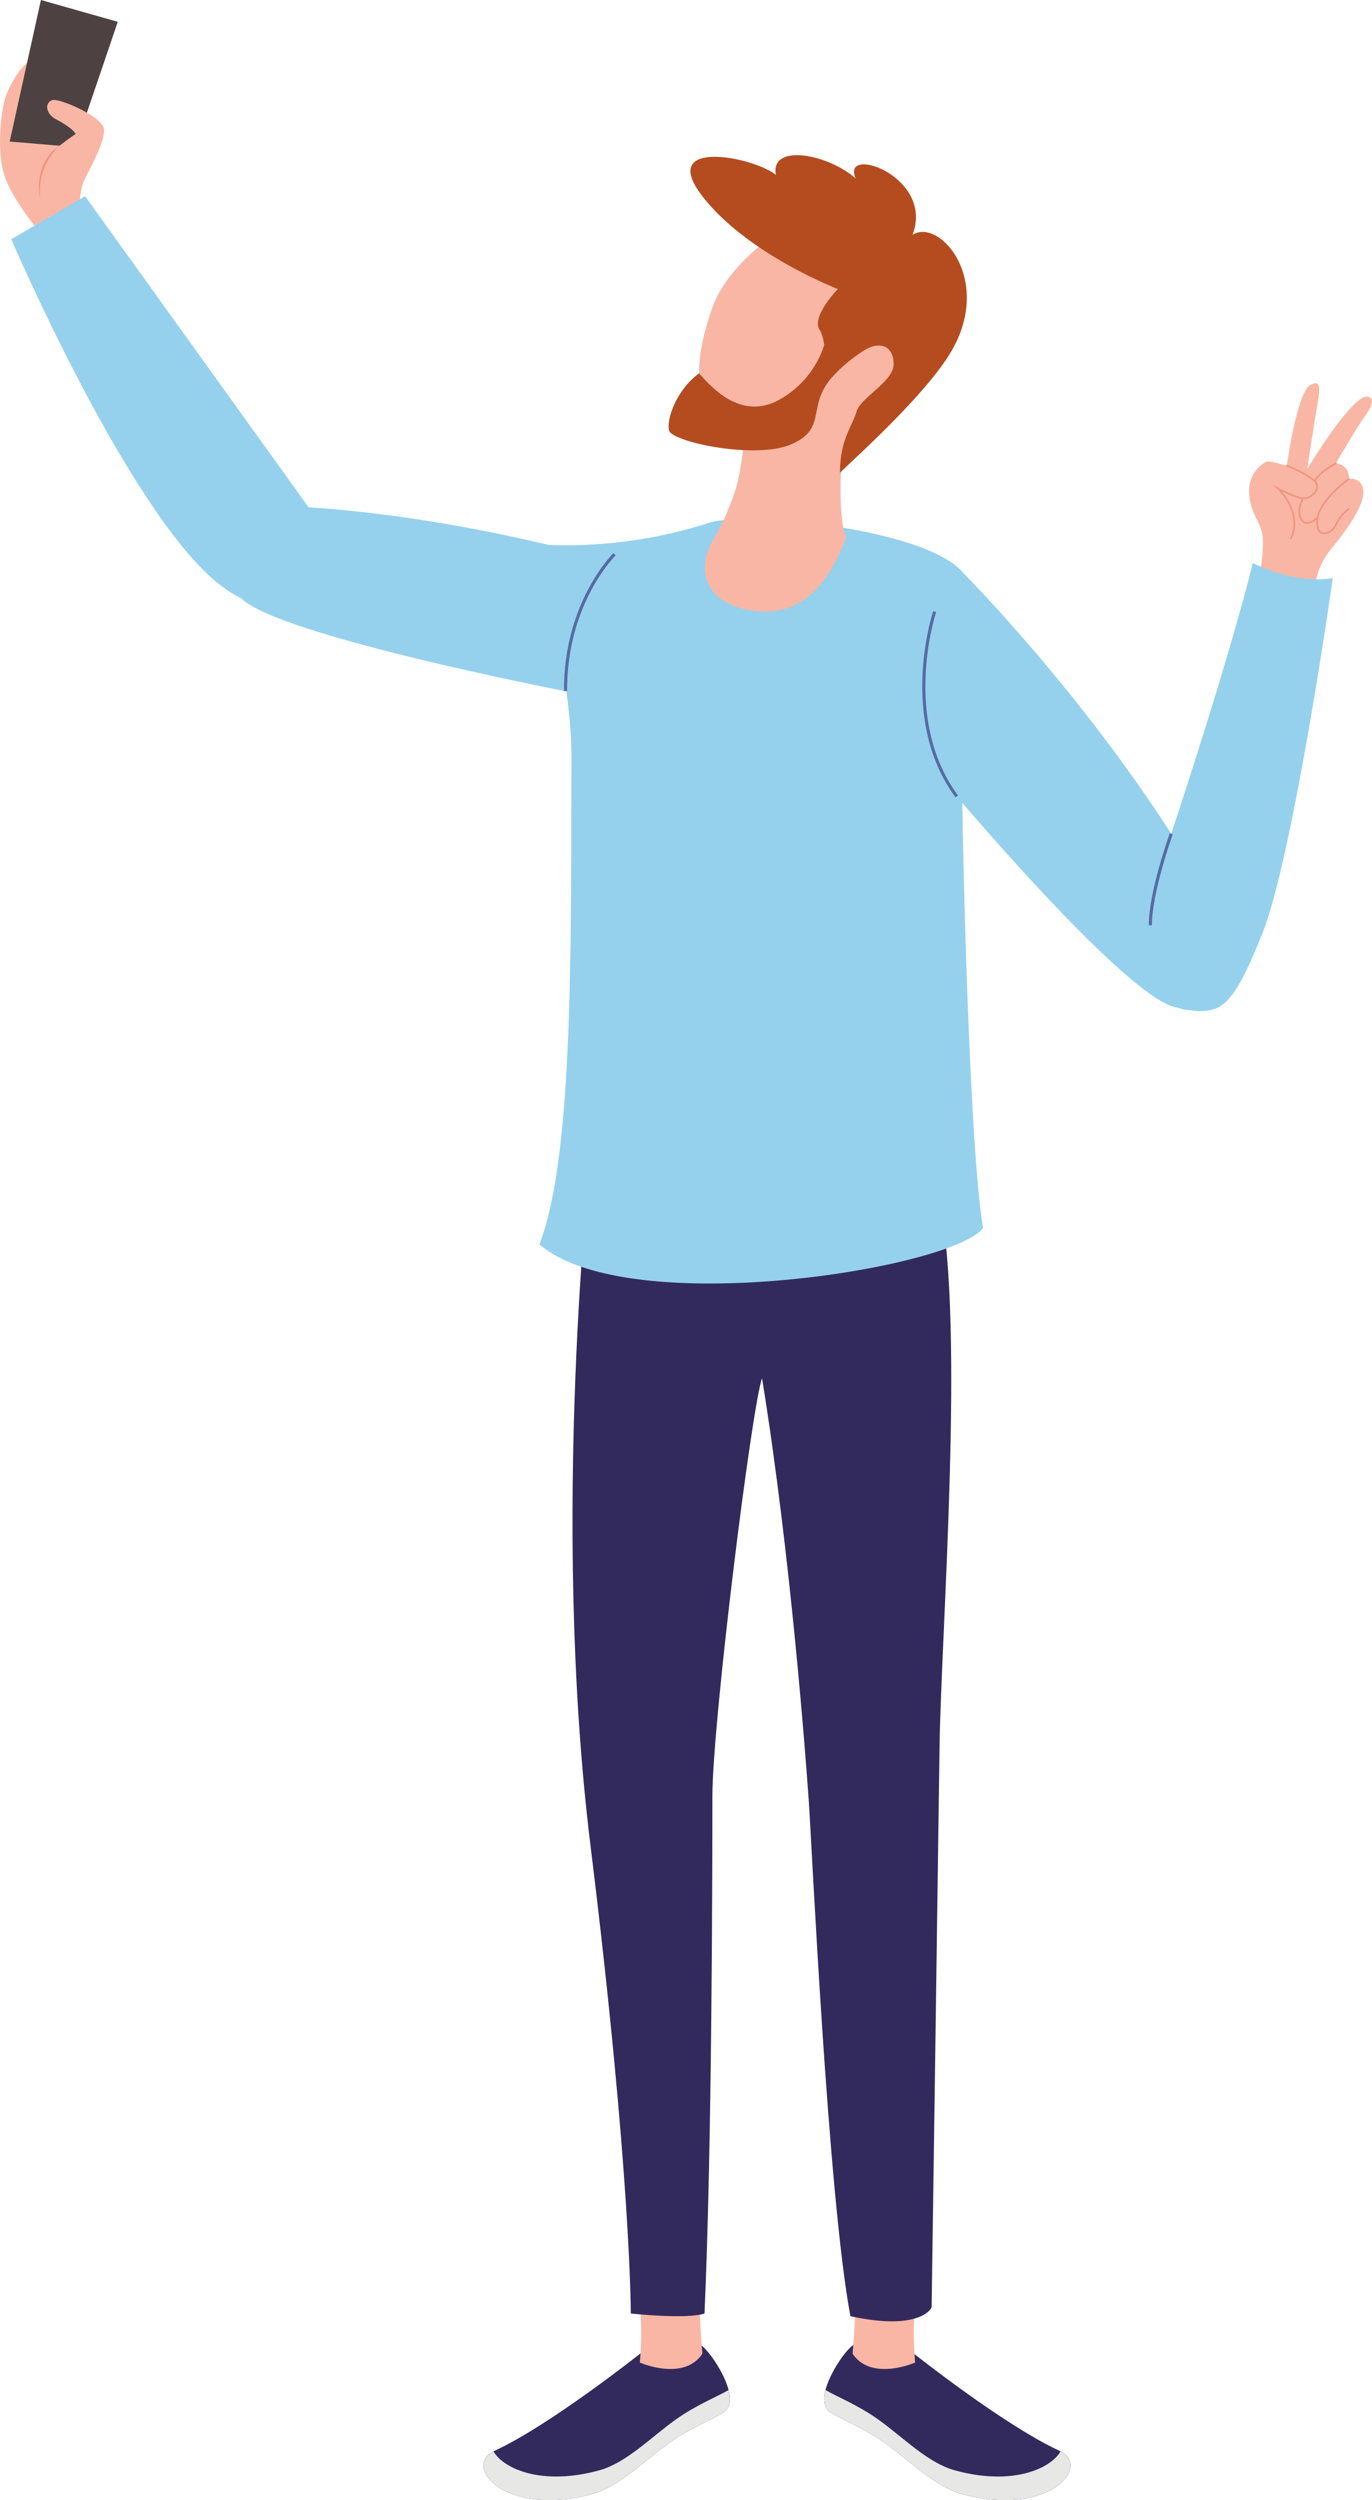 <svg xmlns="http://www.w3.org/2000/svg" width="285.518" height="520.258" viewBox="0 0 285.518 520.258">
  <g id="Groupe_1" data-name="Groupe 1" transform="translate(-467.559 594.416)">
    <path id="path122" d="M600.854-104.712s-18.811,14.926-30.313,20.245c-7.02,3.247,2.279,14,20.293,9.007,5.611-1.555,10.651-6.807,15.843-10.526,4.683-3.353,9.7-5.2,11.557-6.51,3.905-2.768-2.727-12.656-4.843-13.959-1.588,2.971-8.555,4.095-12.537,1.743" fill="#322a5d"/>
    <path id="path124" d="M608.141-90.913c-5.191,3.719-10.231,8.972-15.841,10.527-11.805,3.27-19.867-.219-22.047-3.926-6.444,3.41,2.832,13.771,20.581,8.852,5.611-1.555,10.651-6.807,15.843-10.526,4.683-3.353,9.7-5.2,11.557-6.51,1.307-.927,1.42-2.655.931-4.587-2.16,1.291-6.731,3.1-11.024,6.169" fill="#e7e7e6"/>
    <path id="path126" d="M657.869-104.556s18.612,14.77,30.115,20.09c7.02,3.247-2.28,14-20.292,9.007-5.611-1.555-10.653-6.807-15.844-10.526-4.681-3.353-9.705-5.2-11.557-6.51-3.907-2.768,2.727-12.656,4.844-13.959,1.585,2.971,8.752,4.252,12.735,1.9" fill="#322a5d"/>
    <path id="path128" d="M650.382-90.913c5.192,3.719,10.233,8.972,15.844,10.527,11.8,3.27,19.864-.219,22.045-3.926,6.444,3.41-2.833,13.771-20.58,8.852-5.611-1.555-10.652-6.807-15.844-10.526-4.681-3.353-9.705-5.2-11.557-6.51-1.307-.927-1.42-2.655-.931-4.587,2.16,1.291,6.731,3.1,11.023,6.169" fill="#e7e7e6"/>
    <path id="path130" d="M613.189-114.417s0,3.8.543,9.767c-3.908,5.86-13.023,1.844-13.023,1.844a66.644,66.644,0,0,0,0-12.153c3.364-.976,12.48.543,12.48.543" fill="#fab6a4"/>
    <path id="path132" d="M645.526-114.417s0,3.8-.544,9.767c3.908,5.86,13.023,1.844,13.023,1.844a66.644,66.644,0,0,1,0-12.153c-3.364-.976-12.479.543-12.479.543" fill="#fab6a4"/>
    <path id="path134" d="M590.455-353.492s-8.452,74.661,0,143.218,8.371,97.268,8.371,97.268,11.584,1.254,15.34,0c1.565-34.434,1.645-92.258,1.645-107.6s8.14-80.765,10.331-87.026c5.948,36.627,9.079,78.886,9.705,87.653s3.988,82.416,8.683,107.529c14.715,3.2,16.905-1.808,16.905-1.808s1.333-92.67,1.647-116.57,5.321-87.446,0-113.742c-34.121-4.383-72.627-8.923-72.627-8.923" fill="#322a5d"/>
    <path id="path136" d="M615.5-485.753a97,97,0,0,1-34.8,4.684c.389,9.445,5.885,28.917,5.792,44.947-.207,35.5.649,81.868-6.683,100.63,18.471,15.965,86.4,5.009,92.348-3.443-3.443-18.469-5.633-119.27-4.069-136.174-7.2-9.079-43.637-12.935-52.591-10.644" fill="#95d1ed"/>
    <path id="path138" d="M729.666-474.86a32.259,32.259,0,0,0,.709-7.3c-.141-3.548-2.405-4.684-2.835-9.225a6.868,6.868,0,0,1,3.544-6.955c.711-.284,4.259.851,4.259.851s2.128-15.187,4.825-16.748,1.916,1.632,1.561,3.832-1.845,11.5-2.129,13.555c6.743-10.929,10.859-15.187,12.42-15.044s1.348,1.632-.355,3.973-6.1,9.936-6.1,9.936a2.861,2.861,0,0,1,2.7,3.228c2.839-.248,3.335,2.165,2.839,4.081s-2.343,5.464-6.316,10.22-3.479,8.871-3.479,8.871l-11.637-3.277" fill="#fab6a4"/>
    <path id="path140" d="M736.2-482.237a.177.177,0,0,1-.081-.019.184.184,0,0,1-.083-.245c1.775-3.549-.149-7.756-2.688-10.163l-.96-.911,1.171.616a30.171,30.171,0,0,0,4.843,2.06,3,3,0,0,0,2.915-1.551,1.571,1.571,0,0,0-.669-2.033,20.994,20.994,0,0,0-5.364-2.829.183.183,0,0,1-.116-.232.184.184,0,0,1,.231-.116,21.384,21.384,0,0,1,5.472,2.887,1.9,1.9,0,0,1,.777,2.481,3.365,3.365,0,0,1-3.332,1.748,23.317,23.317,0,0,1-3.969-1.608c2.237,2.564,3.7,6.459,2.019,9.815a.185.185,0,0,1-.164.1" fill="#ee9783"/>
    <path id="path142" d="M743.126-483.236a1.562,1.562,0,0,1-.3-.028c-.525-.1-1.4-.583-1.356-2.7.085-4.153,6.409-8.745,6.679-8.939a.182.182,0,0,1,.256.041.182.182,0,0,1-.043.255c-.063.047-6.445,4.679-6.524,8.651-.028,1.369.348,2.2,1.056,2.333a2.719,2.719,0,0,0,2.535-1.751,8.733,8.733,0,0,1,2.719-3.3.186.186,0,0,1,.256.04.182.182,0,0,1-.04.256,8.529,8.529,0,0,0-2.591,3.131,3.265,3.265,0,0,1-2.651,2.009" fill="#ee9783"/>
    <path id="path144" d="M741.146-494.1a.175.175,0,0,1-.084-.021.181.181,0,0,1-.077-.247c1.092-2.083,4.359-3.713,4.5-3.781a.181.181,0,0,1,.245.083.183.183,0,0,1-.084.245c-.032.016-3.3,1.647-4.336,3.624a.183.183,0,0,1-.161.1" fill="#ee9783"/>
    <path id="path146" d="M739.633-485.392h-.047a1.6,1.6,0,0,1-1.249-.7c-1.359-1.783.127-4.556.189-4.672a.183.183,0,0,1,.248-.073.182.182,0,0,1,.073.248c-.015.027-1.433,2.681-.219,4.276a1.233,1.233,0,0,0,.968.556h.036c.98,0,1.983-1.157,1.993-1.169a.184.184,0,0,1,.257-.02.182.182,0,0,1,.021.257,3.7,3.7,0,0,1-2.272,1.3" fill="#ee9783"/>
    <path id="path148" d="M668.089-475.109s25.184,25.229,45.368,57.588c13.673,19.336,13.021,23.895,13.021,23.895s-3.689,11.936-14.757,8.681-46.2-45.1-46.2-45.1-9.264-10.651,2.572-45.064" fill="#95d1ed"/>
    <path id="path150" d="M702.172-393.844s18.773-53.932,26.1-83.4c9.977,4.776,16.651,3.1,16.651,3.1s-8.247,58.164-14.759,74.225-8.653,16.629-16.44,15.537c-6.829-2.347-11.556-9.461-11.556-9.461" fill="#95d1ed"/>
    <path id="path152" d="M476.939-544.807s-5.723-6.323-8.111-12.125-.824-15.589,0-17.668,3.705-8.228,7.247-7.623,6.716,8.748,6.716,8.748-1.116,11.52-1.116,11.867,1.116,13.251,1.116,13.251l-5.852,3.551" fill="#fab6a4"/>
    <path id="path154" d="M476.076-594.416l-6.5,29.455,13.639,1.148,8.852-26.064-15.993-4.539" fill="#4d4241"/>
    <path id="path156" d="M484.187-551.045a14.119,14.119,0,0,1,.723-5.464c.949-2.168,4.676-8.54,4.271-11.115s-9.217-6.372-10.709-5.965-1.695,2.712.881,4.067,3.679,2.44,3.941,2.983c-5.568,3.864-6.924,5.355-6.924,9.217s2.168,9.624,2.168,9.624l5.649-3.347" fill="#fab6a4"/>
    <path id="path158" d="M479.956-564.089a13.05,13.05,0,0,0-4.013,11.036c-.667-2.279-.585-8.18,4.013-11.036" fill="#ee9783"/>
    <path id="path160" d="M600.9-475.851s-33.2-10.659-69.124-13c-22.189-2.743-25.193,1.1-25.193,1.1a54.248,54.248,0,0,0,11.188,17.833c7.648,7.755,67.479,19.327,67.479,19.327s11.475-10.04,15.651-25.253" fill="#95d1ed"/>
    <path id="path162" d="M531.777-488.855l-46.509-64.728L469.9-544.639s24.279,56.548,43.024,71.606,18.851-15.823,18.851-15.823" fill="#95d1ed"/>
    <path id="path164" d="M643.621-510.168s-2.563,21.243,0,27.667c-2.327,5.968-7.319,16.839-19.148,15.192-11.408-1.588-11.715-9.761-8.328-15.016a54,54,0,0,0,4.205-9.4c2.031-5.384,2.808-19.369,2.808-19.369l20.463.927" fill="#fab6a4"/>
    <path id="path166" d="M636.96-550.653s-16.817,8.121-21.147,20.247-2.708,18.053-1.177,21.457,11.273,13.875,28.769,7.967,22.105-47.812-6.445-49.671" fill="#fab6a4"/>
    <path id="path168" d="M641.925-534.272s-18.835-7.22-28.193-19.308,10.363-8.312,15.305-4.449c-1.285-6.563,10.725-4.433,16.6.76-3.224-7.18,16.476-.451,11.817,11.72,5.588-3.569,16.873,9.288,8.036,24.308-5.759,9.785-22.775,24.559-23.128,25.26,0-7.011,2.551-9.68,3.4-12.7s7.691-6.275,7.76-9.872-2.535-5.179-6.235-2.895a33.5,33.5,0,0,0-6.555,5.493l-1.679-.84s.777-6.305-.952-9.036,3.82-8.437,3.82-8.437" fill="#b54c1f"/>
    <path id="path170" d="M639.08-522.617a19.92,19.92,0,0,1-10.137,11.785c-7.941,3.7-13.912-3.764-15.917-5.892-4.721,3.512-6.781,9.481-6.239,11.868s18.121,6.185,25.609,2.821,2.809-7.979,8.676-14.3c2.284-6.212-1.992-6.285-1.992-6.285" fill="#b54c1f"/>
    <path id="path172" d="M666.394-428.508c-12.036-16.356-4.711-38.516-4.636-38.739l.617.211c-.073.219-7.289,22.064,4.541,38.143l-.523.385" fill="#576ba1"/>
    <path id="path174" d="M584.925-450.6c-.1-18.483,10.192-28.621,10.295-28.721l.453.468c-.1.1-10.2,10.06-10.1,28.249l-.652,0" fill="#576ba1"/>
    <path id="path176" d="M707.272-401.875h-.651c0-6.921,4.2-18.659,4.375-19.155l.612.22c-.043.12-4.336,12.127-4.336,18.935" fill="#576ba1"/>
  </g>
</svg>
